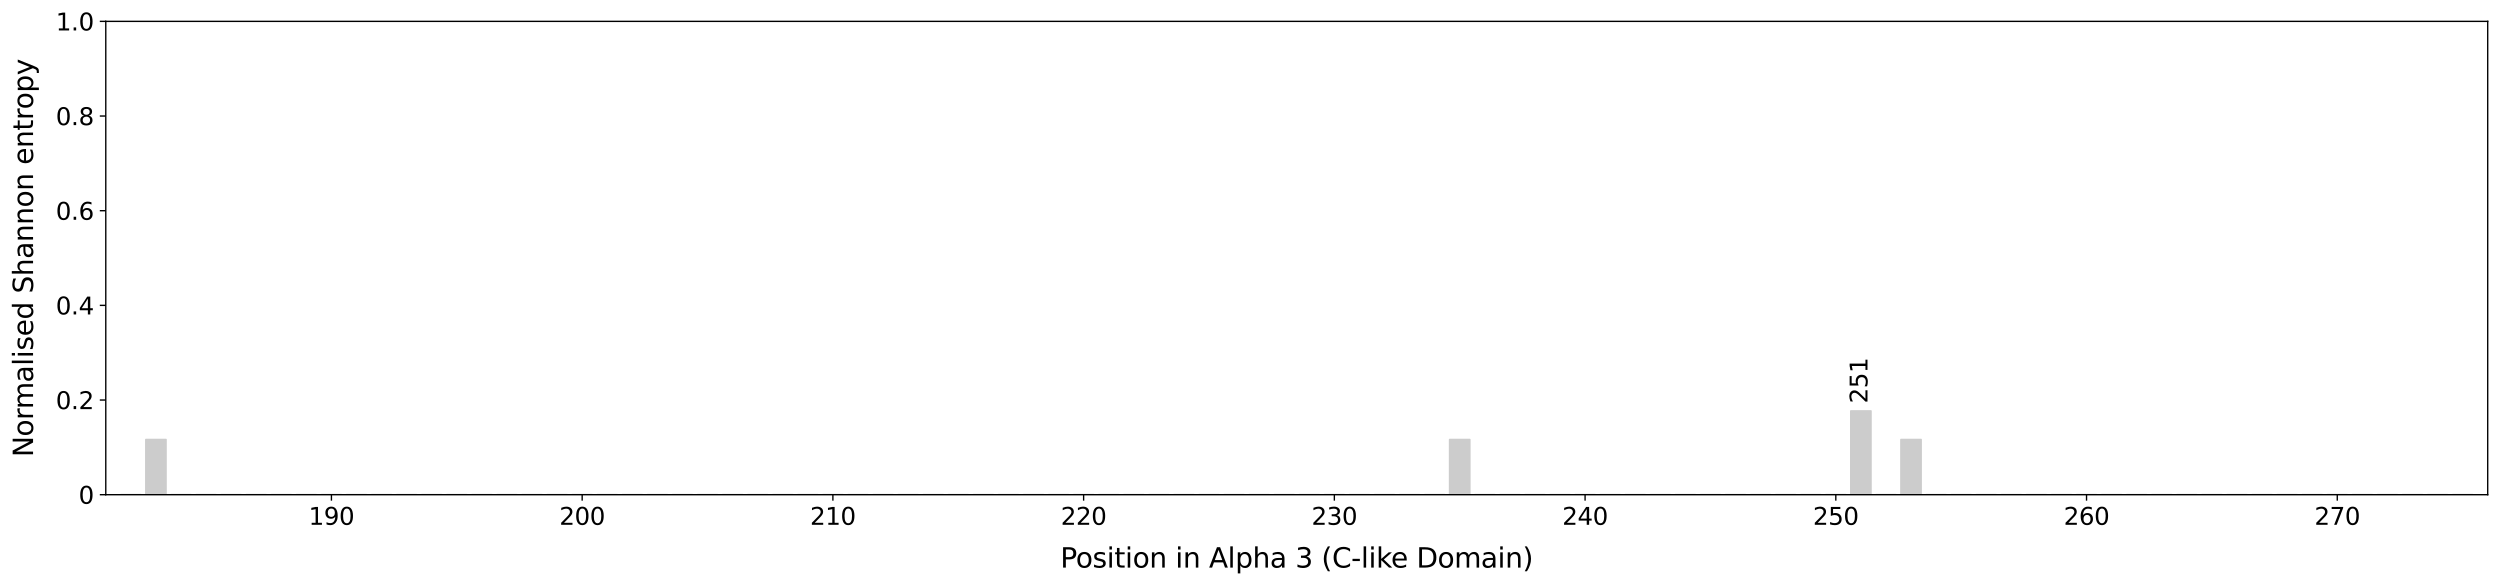 <?xml version="1.0" encoding="utf-8" standalone="no"?>
<!DOCTYPE svg PUBLIC "-//W3C//DTD SVG 1.1//EN"
  "http://www.w3.org/Graphics/SVG/1.1/DTD/svg11.dtd">
<svg xmlns:xlink="http://www.w3.org/1999/xlink" width="1464.149pt" height="342.953pt" viewBox="0 0 1464.149 342.953" xmlns="http://www.w3.org/2000/svg" version="1.1">
 <defs>
  <style type="text/css">*{stroke-linejoin: round; stroke-linecap: butt}</style>
 </defs>
 <g id="figure_1">
  <g id="patch_1">
   <path d="M 0 342.953 
L 1464.149 342.953 
L 1464.149 0 
L 0 0 
z
" style="fill: #ffffff"/>
  </g>
  <g id="axes_1">
   <g id="patch_2">
    <path d="M 61.949 289.719 
L 1456.949 289.719 
L 1456.949 12.519 
L 61.949 12.519 
z
" style="fill: #ffffff"/>
   </g>
   <g id="patch_3">
    <path d="M 70.76 289.719 
L 82.507 289.719 
L 82.507 289.719 
L 70.76 289.719 
z
" clip-path="url(#p092f1078da)" style="fill: #cccccc; stroke: #cccccc; stroke-linejoin: miter"/>
   </g>
   <g id="patch_4">
    <path d="M 85.444 289.719 
L 97.191 289.719 
L 97.191 257.441 
L 85.444 257.441 
z
" clip-path="url(#p092f1078da)" style="fill: #cccccc; stroke: #cccccc; stroke-linejoin: miter"/>
   </g>
   <g id="patch_5">
    <path d="M 100.128 289.719 
L 111.876 289.719 
L 111.876 289.719 
L 100.128 289.719 
z
" clip-path="url(#p092f1078da)" style="fill: #cccccc; stroke: #cccccc; stroke-linejoin: miter"/>
   </g>
   <g id="patch_6">
    <path d="M 114.813 289.719 
L 126.56 289.719 
L 126.56 289.719 
L 114.813 289.719 
z
" clip-path="url(#p092f1078da)" style="fill: #cccccc; stroke: #cccccc; stroke-linejoin: miter"/>
   </g>
   <g id="patch_7">
    <path d="M 129.497 289.719 
L 141.244 289.719 
L 141.244 289.719 
L 129.497 289.719 
z
" clip-path="url(#p092f1078da)" style="fill: #cccccc; stroke: #cccccc; stroke-linejoin: miter"/>
   </g>
   <g id="patch_8">
    <path d="M 144.181 289.719 
L 155.928 289.719 
L 155.928 289.719 
L 144.181 289.719 
z
" clip-path="url(#p092f1078da)" style="fill: #cccccc; stroke: #cccccc; stroke-linejoin: miter"/>
   </g>
   <g id="patch_9">
    <path d="M 158.865 289.719 
L 170.613 289.719 
L 170.613 289.719 
L 158.865 289.719 
z
" clip-path="url(#p092f1078da)" style="fill: #cccccc; stroke: #cccccc; stroke-linejoin: miter"/>
   </g>
   <g id="patch_10">
    <path d="M 173.549 289.719 
L 185.297 289.719 
L 185.297 289.719 
L 173.549 289.719 
z
" clip-path="url(#p092f1078da)" style="fill: #cccccc; stroke: #cccccc; stroke-linejoin: miter"/>
   </g>
   <g id="patch_11">
    <path d="M 188.234 289.719 
L 199.981 289.719 
L 199.981 289.719 
L 188.234 289.719 
z
" clip-path="url(#p092f1078da)" style="fill: #cccccc; stroke: #cccccc; stroke-linejoin: miter"/>
   </g>
   <g id="patch_12">
    <path d="M 202.918 289.719 
L 214.665 289.719 
L 214.665 289.719 
L 202.918 289.719 
z
" clip-path="url(#p092f1078da)" style="fill: #cccccc; stroke: #cccccc; stroke-linejoin: miter"/>
   </g>
   <g id="patch_13">
    <path d="M 217.602 289.719 
L 229.349 289.719 
L 229.349 289.719 
L 217.602 289.719 
z
" clip-path="url(#p092f1078da)" style="fill: #cccccc; stroke: #cccccc; stroke-linejoin: miter"/>
   </g>
   <g id="patch_14">
    <path d="M 232.286 289.719 
L 244.034 289.719 
L 244.034 289.719 
L 232.286 289.719 
z
" clip-path="url(#p092f1078da)" style="fill: #cccccc; stroke: #cccccc; stroke-linejoin: miter"/>
   </g>
   <g id="patch_15">
    <path d="M 246.97 289.719 
L 258.718 289.719 
L 258.718 289.719 
L 246.97 289.719 
z
" clip-path="url(#p092f1078da)" style="fill: #cccccc; stroke: #cccccc; stroke-linejoin: miter"/>
   </g>
   <g id="patch_16">
    <path d="M 261.655 289.719 
L 273.402 289.719 
L 273.402 289.719 
L 261.655 289.719 
z
" clip-path="url(#p092f1078da)" style="fill: #cccccc; stroke: #cccccc; stroke-linejoin: miter"/>
   </g>
   <g id="patch_17">
    <path d="M 276.339 289.719 
L 288.086 289.719 
L 288.086 289.719 
L 276.339 289.719 
z
" clip-path="url(#p092f1078da)" style="fill: #cccccc; stroke: #cccccc; stroke-linejoin: miter"/>
   </g>
   <g id="patch_18">
    <path d="M 291.023 289.719 
L 302.77 289.719 
L 302.77 289.719 
L 291.023 289.719 
z
" clip-path="url(#p092f1078da)" style="fill: #cccccc; stroke: #cccccc; stroke-linejoin: miter"/>
   </g>
   <g id="patch_19">
    <path d="M 305.707 289.719 
L 317.455 289.719 
L 317.455 289.719 
L 305.707 289.719 
z
" clip-path="url(#p092f1078da)" style="fill: #cccccc; stroke: #cccccc; stroke-linejoin: miter"/>
   </g>
   <g id="patch_20">
    <path d="M 320.391 289.719 
L 332.139 289.719 
L 332.139 289.719 
L 320.391 289.719 
z
" clip-path="url(#p092f1078da)" style="fill: #cccccc; stroke: #cccccc; stroke-linejoin: miter"/>
   </g>
   <g id="patch_21">
    <path d="M 335.076 289.719 
L 346.823 289.719 
L 346.823 289.719 
L 335.076 289.719 
z
" clip-path="url(#p092f1078da)" style="fill: #cccccc; stroke: #cccccc; stroke-linejoin: miter"/>
   </g>
   <g id="patch_22">
    <path d="M 349.76 289.719 
L 361.507 289.719 
L 361.507 289.719 
L 349.76 289.719 
z
" clip-path="url(#p092f1078da)" style="fill: #cccccc; stroke: #cccccc; stroke-linejoin: miter"/>
   </g>
   <g id="patch_23">
    <path d="M 364.444 289.719 
L 376.191 289.719 
L 376.191 289.719 
L 364.444 289.719 
z
" clip-path="url(#p092f1078da)" style="fill: #cccccc; stroke: #cccccc; stroke-linejoin: miter"/>
   </g>
   <g id="patch_24">
    <path d="M 379.128 289.719 
L 390.876 289.719 
L 390.876 289.719 
L 379.128 289.719 
z
" clip-path="url(#p092f1078da)" style="fill: #cccccc; stroke: #cccccc; stroke-linejoin: miter"/>
   </g>
   <g id="patch_25">
    <path d="M 393.813 289.719 
L 405.56 289.719 
L 405.56 289.719 
L 393.813 289.719 
z
" clip-path="url(#p092f1078da)" style="fill: #cccccc; stroke: #cccccc; stroke-linejoin: miter"/>
   </g>
   <g id="patch_26">
    <path d="M 408.497 289.719 
L 420.244 289.719 
L 420.244 289.719 
L 408.497 289.719 
z
" clip-path="url(#p092f1078da)" style="fill: #cccccc; stroke: #cccccc; stroke-linejoin: miter"/>
   </g>
   <g id="patch_27">
    <path d="M 423.181 289.719 
L 434.928 289.719 
L 434.928 289.719 
L 423.181 289.719 
z
" clip-path="url(#p092f1078da)" style="fill: #cccccc; stroke: #cccccc; stroke-linejoin: miter"/>
   </g>
   <g id="patch_28">
    <path d="M 437.865 289.719 
L 449.613 289.719 
L 449.613 289.719 
L 437.865 289.719 
z
" clip-path="url(#p092f1078da)" style="fill: #cccccc; stroke: #cccccc; stroke-linejoin: miter"/>
   </g>
   <g id="patch_29">
    <path d="M 452.549 289.719 
L 464.297 289.719 
L 464.297 289.719 
L 452.549 289.719 
z
" clip-path="url(#p092f1078da)" style="fill: #cccccc; stroke: #cccccc; stroke-linejoin: miter"/>
   </g>
   <g id="patch_30">
    <path d="M 467.234 289.719 
L 478.981 289.719 
L 478.981 289.719 
L 467.234 289.719 
z
" clip-path="url(#p092f1078da)" style="fill: #cccccc; stroke: #cccccc; stroke-linejoin: miter"/>
   </g>
   <g id="patch_31">
    <path d="M 481.918 289.719 
L 493.665 289.719 
L 493.665 289.719 
L 481.918 289.719 
z
" clip-path="url(#p092f1078da)" style="fill: #cccccc; stroke: #cccccc; stroke-linejoin: miter"/>
   </g>
   <g id="patch_32">
    <path d="M 496.602 289.719 
L 508.349 289.719 
L 508.349 289.719 
L 496.602 289.719 
z
" clip-path="url(#p092f1078da)" style="fill: #cccccc; stroke: #cccccc; stroke-linejoin: miter"/>
   </g>
   <g id="patch_33">
    <path d="M 511.286 289.719 
L 523.034 289.719 
L 523.034 289.719 
L 511.286 289.719 
z
" clip-path="url(#p092f1078da)" style="fill: #cccccc; stroke: #cccccc; stroke-linejoin: miter"/>
   </g>
   <g id="patch_34">
    <path d="M 525.97 289.719 
L 537.718 289.719 
L 537.718 289.719 
L 525.97 289.719 
z
" clip-path="url(#p092f1078da)" style="fill: #cccccc; stroke: #cccccc; stroke-linejoin: miter"/>
   </g>
   <g id="patch_35">
    <path d="M 540.655 289.719 
L 552.402 289.719 
L 552.402 289.719 
L 540.655 289.719 
z
" clip-path="url(#p092f1078da)" style="fill: #cccccc; stroke: #cccccc; stroke-linejoin: miter"/>
   </g>
   <g id="patch_36">
    <path d="M 555.339 289.719 
L 567.086 289.719 
L 567.086 289.719 
L 555.339 289.719 
z
" clip-path="url(#p092f1078da)" style="fill: #cccccc; stroke: #cccccc; stroke-linejoin: miter"/>
   </g>
   <g id="patch_37">
    <path d="M 570.023 289.719 
L 581.77 289.719 
L 581.77 289.719 
L 570.023 289.719 
z
" clip-path="url(#p092f1078da)" style="fill: #cccccc; stroke: #cccccc; stroke-linejoin: miter"/>
   </g>
   <g id="patch_38">
    <path d="M 584.707 289.719 
L 596.455 289.719 
L 596.455 289.719 
L 584.707 289.719 
z
" clip-path="url(#p092f1078da)" style="fill: #cccccc; stroke: #cccccc; stroke-linejoin: miter"/>
   </g>
   <g id="patch_39">
    <path d="M 599.391 289.719 
L 611.139 289.719 
L 611.139 289.719 
L 599.391 289.719 
z
" clip-path="url(#p092f1078da)" style="fill: #cccccc; stroke: #cccccc; stroke-linejoin: miter"/>
   </g>
   <g id="patch_40">
    <path d="M 614.076 289.719 
L 625.823 289.719 
L 625.823 289.719 
L 614.076 289.719 
z
" clip-path="url(#p092f1078da)" style="fill: #cccccc; stroke: #cccccc; stroke-linejoin: miter"/>
   </g>
   <g id="patch_41">
    <path d="M 628.76 289.719 
L 640.507 289.719 
L 640.507 289.719 
L 628.76 289.719 
z
" clip-path="url(#p092f1078da)" style="fill: #cccccc; stroke: #cccccc; stroke-linejoin: miter"/>
   </g>
   <g id="patch_42">
    <path d="M 643.444 289.719 
L 655.191 289.719 
L 655.191 289.719 
L 643.444 289.719 
z
" clip-path="url(#p092f1078da)" style="fill: #cccccc; stroke: #cccccc; stroke-linejoin: miter"/>
   </g>
   <g id="patch_43">
    <path d="M 658.128 289.719 
L 669.876 289.719 
L 669.876 289.719 
L 658.128 289.719 
z
" clip-path="url(#p092f1078da)" style="fill: #cccccc; stroke: #cccccc; stroke-linejoin: miter"/>
   </g>
   <g id="patch_44">
    <path d="M 672.813 289.719 
L 684.56 289.719 
L 684.56 289.719 
L 672.813 289.719 
z
" clip-path="url(#p092f1078da)" style="fill: #cccccc; stroke: #cccccc; stroke-linejoin: miter"/>
   </g>
   <g id="patch_45">
    <path d="M 687.497 289.719 
L 699.244 289.719 
L 699.244 289.719 
L 687.497 289.719 
z
" clip-path="url(#p092f1078da)" style="fill: #cccccc; stroke: #cccccc; stroke-linejoin: miter"/>
   </g>
   <g id="patch_46">
    <path d="M 702.181 289.719 
L 713.928 289.719 
L 713.928 289.719 
L 702.181 289.719 
z
" clip-path="url(#p092f1078da)" style="fill: #cccccc; stroke: #cccccc; stroke-linejoin: miter"/>
   </g>
   <g id="patch_47">
    <path d="M 716.865 289.719 
L 728.613 289.719 
L 728.613 289.719 
L 716.865 289.719 
z
" clip-path="url(#p092f1078da)" style="fill: #cccccc; stroke: #cccccc; stroke-linejoin: miter"/>
   </g>
   <g id="patch_48">
    <path d="M 731.549 289.719 
L 743.297 289.719 
L 743.297 289.719 
L 731.549 289.719 
z
" clip-path="url(#p092f1078da)" style="fill: #cccccc; stroke: #cccccc; stroke-linejoin: miter"/>
   </g>
   <g id="patch_49">
    <path d="M 746.234 289.719 
L 757.981 289.719 
L 757.981 289.719 
L 746.234 289.719 
z
" clip-path="url(#p092f1078da)" style="fill: #cccccc; stroke: #cccccc; stroke-linejoin: miter"/>
   </g>
   <g id="patch_50">
    <path d="M 760.918 289.719 
L 772.665 289.719 
L 772.665 289.719 
L 760.918 289.719 
z
" clip-path="url(#p092f1078da)" style="fill: #cccccc; stroke: #cccccc; stroke-linejoin: miter"/>
   </g>
   <g id="patch_51">
    <path d="M 775.602 289.719 
L 787.349 289.719 
L 787.349 289.719 
L 775.602 289.719 
z
" clip-path="url(#p092f1078da)" style="fill: #cccccc; stroke: #cccccc; stroke-linejoin: miter"/>
   </g>
   <g id="patch_52">
    <path d="M 790.286 289.719 
L 802.034 289.719 
L 802.034 289.719 
L 790.286 289.719 
z
" clip-path="url(#p092f1078da)" style="fill: #cccccc; stroke: #cccccc; stroke-linejoin: miter"/>
   </g>
   <g id="patch_53">
    <path d="M 804.97 289.719 
L 816.718 289.719 
L 816.718 289.719 
L 804.97 289.719 
z
" clip-path="url(#p092f1078da)" style="fill: #cccccc; stroke: #cccccc; stroke-linejoin: miter"/>
   </g>
   <g id="patch_54">
    <path d="M 819.655 289.719 
L 831.402 289.719 
L 831.402 289.719 
L 819.655 289.719 
z
" clip-path="url(#p092f1078da)" style="fill: #cccccc; stroke: #cccccc; stroke-linejoin: miter"/>
   </g>
   <g id="patch_55">
    <path d="M 834.339 289.719 
L 846.086 289.719 
L 846.086 289.719 
L 834.339 289.719 
z
" clip-path="url(#p092f1078da)" style="fill: #cccccc; stroke: #cccccc; stroke-linejoin: miter"/>
   </g>
   <g id="patch_56">
    <path d="M 849.023 289.719 
L 860.77 289.719 
L 860.77 257.441 
L 849.023 257.441 
z
" clip-path="url(#p092f1078da)" style="fill: #cccccc; stroke: #cccccc; stroke-linejoin: miter"/>
   </g>
   <g id="patch_57">
    <path d="M 863.707 289.719 
L 875.455 289.719 
L 875.455 289.719 
L 863.707 289.719 
z
" clip-path="url(#p092f1078da)" style="fill: #cccccc; stroke: #cccccc; stroke-linejoin: miter"/>
   </g>
   <g id="patch_58">
    <path d="M 878.391 289.719 
L 890.139 289.719 
L 890.139 289.719 
L 878.391 289.719 
z
" clip-path="url(#p092f1078da)" style="fill: #cccccc; stroke: #cccccc; stroke-linejoin: miter"/>
   </g>
   <g id="patch_59">
    <path d="M 893.076 289.719 
L 904.823 289.719 
L 904.823 289.719 
L 893.076 289.719 
z
" clip-path="url(#p092f1078da)" style="fill: #cccccc; stroke: #cccccc; stroke-linejoin: miter"/>
   </g>
   <g id="patch_60">
    <path d="M 907.76 289.719 
L 919.507 289.719 
L 919.507 289.719 
L 907.76 289.719 
z
" clip-path="url(#p092f1078da)" style="fill: #cccccc; stroke: #cccccc; stroke-linejoin: miter"/>
   </g>
   <g id="patch_61">
    <path d="M 922.444 289.719 
L 934.191 289.719 
L 934.191 289.719 
L 922.444 289.719 
z
" clip-path="url(#p092f1078da)" style="fill: #cccccc; stroke: #cccccc; stroke-linejoin: miter"/>
   </g>
   <g id="patch_62">
    <path d="M 937.128 289.719 
L 948.876 289.719 
L 948.876 289.719 
L 937.128 289.719 
z
" clip-path="url(#p092f1078da)" style="fill: #cccccc; stroke: #cccccc; stroke-linejoin: miter"/>
   </g>
   <g id="patch_63">
    <path d="M 951.813 289.719 
L 963.56 289.719 
L 963.56 289.719 
L 951.813 289.719 
z
" clip-path="url(#p092f1078da)" style="fill: #cccccc; stroke: #cccccc; stroke-linejoin: miter"/>
   </g>
   <g id="patch_64">
    <path d="M 966.497 289.719 
L 978.244 289.719 
L 978.244 289.719 
L 966.497 289.719 
z
" clip-path="url(#p092f1078da)" style="fill: #cccccc; stroke: #cccccc; stroke-linejoin: miter"/>
   </g>
   <g id="patch_65">
    <path d="M 981.181 289.719 
L 992.928 289.719 
L 992.928 289.719 
L 981.181 289.719 
z
" clip-path="url(#p092f1078da)" style="fill: #cccccc; stroke: #cccccc; stroke-linejoin: miter"/>
   </g>
   <g id="patch_66">
    <path d="M 995.865 289.719 
L 1007.613 289.719 
L 1007.613 289.719 
L 995.865 289.719 
z
" clip-path="url(#p092f1078da)" style="fill: #cccccc; stroke: #cccccc; stroke-linejoin: miter"/>
   </g>
   <g id="patch_67">
    <path d="M 1010.549 289.719 
L 1022.297 289.719 
L 1022.297 289.719 
L 1010.549 289.719 
z
" clip-path="url(#p092f1078da)" style="fill: #cccccc; stroke: #cccccc; stroke-linejoin: miter"/>
   </g>
   <g id="patch_68">
    <path d="M 1025.234 289.719 
L 1036.981 289.719 
L 1036.981 289.719 
L 1025.234 289.719 
z
" clip-path="url(#p092f1078da)" style="fill: #cccccc; stroke: #cccccc; stroke-linejoin: miter"/>
   </g>
   <g id="patch_69">
    <path d="M 1039.918 289.719 
L 1051.665 289.719 
L 1051.665 289.719 
L 1039.918 289.719 
z
" clip-path="url(#p092f1078da)" style="fill: #cccccc; stroke: #cccccc; stroke-linejoin: miter"/>
   </g>
   <g id="patch_70">
    <path d="M 1054.602 289.719 
L 1066.349 289.719 
L 1066.349 289.719 
L 1054.602 289.719 
z
" clip-path="url(#p092f1078da)" style="fill: #cccccc; stroke: #cccccc; stroke-linejoin: miter"/>
   </g>
   <g id="patch_71">
    <path d="M 1069.286 289.719 
L 1081.034 289.719 
L 1081.034 289.719 
L 1069.286 289.719 
z
" clip-path="url(#p092f1078da)" style="fill: #cccccc; stroke: #cccccc; stroke-linejoin: miter"/>
   </g>
   <g id="patch_72">
    <path d="M 1083.97 289.719 
L 1095.718 289.719 
L 1095.718 240.704 
L 1083.97 240.704 
z
" clip-path="url(#p092f1078da)" style="fill: #cccccc; stroke: #cccccc; stroke-linejoin: miter"/>
   </g>
   <g id="patch_73">
    <path d="M 1098.655 289.719 
L 1110.402 289.719 
L 1110.402 289.719 
L 1098.655 289.719 
z
" clip-path="url(#p092f1078da)" style="fill: #cccccc; stroke: #cccccc; stroke-linejoin: miter"/>
   </g>
   <g id="patch_74">
    <path d="M 1113.339 289.719 
L 1125.086 289.719 
L 1125.086 257.441 
L 1113.339 257.441 
z
" clip-path="url(#p092f1078da)" style="fill: #cccccc; stroke: #cccccc; stroke-linejoin: miter"/>
   </g>
   <g id="patch_75">
    <path d="M 1128.023 289.719 
L 1139.77 289.719 
L 1139.77 289.719 
L 1128.023 289.719 
z
" clip-path="url(#p092f1078da)" style="fill: #cccccc; stroke: #cccccc; stroke-linejoin: miter"/>
   </g>
   <g id="patch_76">
    <path d="M 1142.707 289.719 
L 1154.455 289.719 
L 1154.455 289.719 
L 1142.707 289.719 
z
" clip-path="url(#p092f1078da)" style="fill: #cccccc; stroke: #cccccc; stroke-linejoin: miter"/>
   </g>
   <g id="patch_77">
    <path d="M 1157.391 289.719 
L 1169.139 289.719 
L 1169.139 289.719 
L 1157.391 289.719 
z
" clip-path="url(#p092f1078da)" style="fill: #cccccc; stroke: #cccccc; stroke-linejoin: miter"/>
   </g>
   <g id="patch_78">
    <path d="M 1172.076 289.719 
L 1183.823 289.719 
L 1183.823 289.719 
L 1172.076 289.719 
z
" clip-path="url(#p092f1078da)" style="fill: #cccccc; stroke: #cccccc; stroke-linejoin: miter"/>
   </g>
   <g id="patch_79">
    <path d="M 1186.76 289.719 
L 1198.507 289.719 
L 1198.507 289.719 
L 1186.76 289.719 
z
" clip-path="url(#p092f1078da)" style="fill: #cccccc; stroke: #cccccc; stroke-linejoin: miter"/>
   </g>
   <g id="patch_80">
    <path d="M 1201.444 289.719 
L 1213.191 289.719 
L 1213.191 289.719 
L 1201.444 289.719 
z
" clip-path="url(#p092f1078da)" style="fill: #cccccc; stroke: #cccccc; stroke-linejoin: miter"/>
   </g>
   <g id="patch_81">
    <path d="M 1216.128 289.719 
L 1227.876 289.719 
L 1227.876 289.719 
L 1216.128 289.719 
z
" clip-path="url(#p092f1078da)" style="fill: #cccccc; stroke: #cccccc; stroke-linejoin: miter"/>
   </g>
   <g id="patch_82">
    <path d="M 1230.813 289.719 
L 1242.56 289.719 
L 1242.56 289.719 
L 1230.813 289.719 
z
" clip-path="url(#p092f1078da)" style="fill: #cccccc; stroke: #cccccc; stroke-linejoin: miter"/>
   </g>
   <g id="patch_83">
    <path d="M 1245.497 289.719 
L 1257.244 289.719 
L 1257.244 289.719 
L 1245.497 289.719 
z
" clip-path="url(#p092f1078da)" style="fill: #cccccc; stroke: #cccccc; stroke-linejoin: miter"/>
   </g>
   <g id="patch_84">
    <path d="M 1260.181 289.719 
L 1271.928 289.719 
L 1271.928 289.719 
L 1260.181 289.719 
z
" clip-path="url(#p092f1078da)" style="fill: #cccccc; stroke: #cccccc; stroke-linejoin: miter"/>
   </g>
   <g id="patch_85">
    <path d="M 1274.865 289.719 
L 1286.613 289.719 
L 1286.613 289.719 
L 1274.865 289.719 
z
" clip-path="url(#p092f1078da)" style="fill: #cccccc; stroke: #cccccc; stroke-linejoin: miter"/>
   </g>
   <g id="patch_86">
    <path d="M 1289.549 289.719 
L 1301.297 289.719 
L 1301.297 289.719 
L 1289.549 289.719 
z
" clip-path="url(#p092f1078da)" style="fill: #cccccc; stroke: #cccccc; stroke-linejoin: miter"/>
   </g>
   <g id="patch_87">
    <path d="M 1304.234 289.719 
L 1315.981 289.719 
L 1315.981 289.719 
L 1304.234 289.719 
z
" clip-path="url(#p092f1078da)" style="fill: #cccccc; stroke: #cccccc; stroke-linejoin: miter"/>
   </g>
   <g id="patch_88">
    <path d="M 1318.918 289.719 
L 1330.665 289.719 
L 1330.665 289.719 
L 1318.918 289.719 
z
" clip-path="url(#p092f1078da)" style="fill: #cccccc; stroke: #cccccc; stroke-linejoin: miter"/>
   </g>
   <g id="patch_89">
    <path d="M 1333.602 289.719 
L 1345.349 289.719 
L 1345.349 289.719 
L 1333.602 289.719 
z
" clip-path="url(#p092f1078da)" style="fill: #cccccc; stroke: #cccccc; stroke-linejoin: miter"/>
   </g>
   <g id="patch_90">
    <path d="M 1348.286 289.719 
L 1360.034 289.719 
L 1360.034 289.719 
L 1348.286 289.719 
z
" clip-path="url(#p092f1078da)" style="fill: #cccccc; stroke: #cccccc; stroke-linejoin: miter"/>
   </g>
   <g id="patch_91">
    <path d="M 1362.97 289.719 
L 1374.718 289.719 
L 1374.718 289.719 
L 1362.97 289.719 
z
" clip-path="url(#p092f1078da)" style="fill: #cccccc; stroke: #cccccc; stroke-linejoin: miter"/>
   </g>
   <g id="patch_92">
    <path d="M 1377.655 289.719 
L 1389.402 289.719 
L 1389.402 289.719 
L 1377.655 289.719 
z
" clip-path="url(#p092f1078da)" style="fill: #cccccc; stroke: #cccccc; stroke-linejoin: miter"/>
   </g>
   <g id="patch_93">
    <path d="M 1392.339 289.719 
L 1404.086 289.719 
L 1404.086 289.719 
L 1392.339 289.719 
z
" clip-path="url(#p092f1078da)" style="fill: #cccccc; stroke: #cccccc; stroke-linejoin: miter"/>
   </g>
   <g id="patch_94">
    <path d="M 1407.023 289.719 
L 1418.77 289.719 
L 1418.77 289.719 
L 1407.023 289.719 
z
" clip-path="url(#p092f1078da)" style="fill: #cccccc; stroke: #cccccc; stroke-linejoin: miter"/>
   </g>
   <g id="patch_95">
    <path d="M 1421.707 289.719 
L 1433.455 289.719 
L 1433.455 289.719 
L 1421.707 289.719 
z
" clip-path="url(#p092f1078da)" style="fill: #cccccc; stroke: #cccccc; stroke-linejoin: miter"/>
   </g>
   <g id="patch_96">
    <path d="M 1436.391 289.719 
L 1448.139 289.719 
L 1448.139 289.719 
L 1436.391 289.719 
z
" clip-path="url(#p092f1078da)" style="fill: #cccccc; stroke: #cccccc; stroke-linejoin: miter"/>
   </g>
   <g id="matplotlib.axis_1">
    <g id="xtick_1">
     <g id="line2d_1">
      <defs>
       <path id="md1847298ac" d="M 0 0 
L 0 3.5 
" style="stroke: #000000; stroke-width: 0.8"/>
      </defs>
      <g>
       <use xlink:href="#md1847298ac" x="194.107" y="289.719" style="stroke: #000000; stroke-width: 0.8"/>
      </g>
     </g>
     <g id="text_1">
      <!-- 190 -->
      <g transform="translate(180.746 307.357) scale(0.14 -0.14)">
       <defs>
        <path id="DejaVuSans-31" d="M 794 531 
L 1825 531 
L 1825 4091 
L 703 3866 
L 703 4441 
L 1819 4666 
L 2450 4666 
L 2450 531 
L 3481 531 
L 3481 0 
L 794 0 
L 794 531 
z
" transform="scale(0.016)"/>
        <path id="DejaVuSans-39" d="M 703 97 
L 703 672 
Q 941 559 1184 500 
Q 1428 441 1663 441 
Q 2288 441 2617 861 
Q 2947 1281 2994 2138 
Q 2813 1869 2534 1725 
Q 2256 1581 1919 1581 
Q 1219 1581 811 2004 
Q 403 2428 403 3163 
Q 403 3881 828 4315 
Q 1253 4750 1959 4750 
Q 2769 4750 3195 4129 
Q 3622 3509 3622 2328 
Q 3622 1225 3098 567 
Q 2575 -91 1691 -91 
Q 1453 -91 1209 -44 
Q 966 3 703 97 
z
M 1959 2075 
Q 2384 2075 2632 2365 
Q 2881 2656 2881 3163 
Q 2881 3666 2632 3958 
Q 2384 4250 1959 4250 
Q 1534 4250 1286 3958 
Q 1038 3666 1038 3163 
Q 1038 2656 1286 2365 
Q 1534 2075 1959 2075 
z
" transform="scale(0.016)"/>
        <path id="DejaVuSans-30" d="M 2034 4250 
Q 1547 4250 1301 3770 
Q 1056 3291 1056 2328 
Q 1056 1369 1301 889 
Q 1547 409 2034 409 
Q 2525 409 2770 889 
Q 3016 1369 3016 2328 
Q 3016 3291 2770 3770 
Q 2525 4250 2034 4250 
z
M 2034 4750 
Q 2819 4750 3233 4129 
Q 3647 3509 3647 2328 
Q 3647 1150 3233 529 
Q 2819 -91 2034 -91 
Q 1250 -91 836 529 
Q 422 1150 422 2328 
Q 422 3509 836 4129 
Q 1250 4750 2034 4750 
z
" transform="scale(0.016)"/>
       </defs>
       <use xlink:href="#DejaVuSans-31"/>
       <use xlink:href="#DejaVuSans-39" x="63.623"/>
       <use xlink:href="#DejaVuSans-30" x="127.246"/>
      </g>
     </g>
    </g>
    <g id="xtick_2">
     <g id="line2d_2">
      <g>
       <use xlink:href="#md1847298ac" x="340.949" y="289.719" style="stroke: #000000; stroke-width: 0.8"/>
      </g>
     </g>
     <g id="text_2">
      <!-- 200 -->
      <g transform="translate(327.588 307.357) scale(0.14 -0.14)">
       <defs>
        <path id="DejaVuSans-32" d="M 1228 531 
L 3431 531 
L 3431 0 
L 469 0 
L 469 531 
Q 828 903 1448 1529 
Q 2069 2156 2228 2338 
Q 2531 2678 2651 2914 
Q 2772 3150 2772 3378 
Q 2772 3750 2511 3984 
Q 2250 4219 1831 4219 
Q 1534 4219 1204 4116 
Q 875 4013 500 3803 
L 500 4441 
Q 881 4594 1212 4672 
Q 1544 4750 1819 4750 
Q 2544 4750 2975 4387 
Q 3406 4025 3406 3419 
Q 3406 3131 3298 2873 
Q 3191 2616 2906 2266 
Q 2828 2175 2409 1742 
Q 1991 1309 1228 531 
z
" transform="scale(0.016)"/>
       </defs>
       <use xlink:href="#DejaVuSans-32"/>
       <use xlink:href="#DejaVuSans-30" x="63.623"/>
       <use xlink:href="#DejaVuSans-30" x="127.246"/>
      </g>
     </g>
    </g>
    <g id="xtick_3">
     <g id="line2d_3">
      <g>
       <use xlink:href="#md1847298ac" x="487.791" y="289.719" style="stroke: #000000; stroke-width: 0.8"/>
      </g>
     </g>
     <g id="text_3">
      <!-- 210 -->
      <g transform="translate(474.43 307.357) scale(0.14 -0.14)">
       <use xlink:href="#DejaVuSans-32"/>
       <use xlink:href="#DejaVuSans-31" x="63.623"/>
       <use xlink:href="#DejaVuSans-30" x="127.246"/>
      </g>
     </g>
    </g>
    <g id="xtick_4">
     <g id="line2d_4">
      <g>
       <use xlink:href="#md1847298ac" x="634.634" y="289.719" style="stroke: #000000; stroke-width: 0.8"/>
      </g>
     </g>
     <g id="text_4">
      <!-- 220 -->
      <g transform="translate(621.272 307.357) scale(0.14 -0.14)">
       <use xlink:href="#DejaVuSans-32"/>
       <use xlink:href="#DejaVuSans-32" x="63.623"/>
       <use xlink:href="#DejaVuSans-30" x="127.246"/>
      </g>
     </g>
    </g>
    <g id="xtick_5">
     <g id="line2d_5">
      <g>
       <use xlink:href="#md1847298ac" x="781.476" y="289.719" style="stroke: #000000; stroke-width: 0.8"/>
      </g>
     </g>
     <g id="text_5">
      <!-- 230 -->
      <g transform="translate(768.114 307.357) scale(0.14 -0.14)">
       <defs>
        <path id="DejaVuSans-33" d="M 2597 2516 
Q 3050 2419 3304 2112 
Q 3559 1806 3559 1356 
Q 3559 666 3084 287 
Q 2609 -91 1734 -91 
Q 1441 -91 1130 -33 
Q 819 25 488 141 
L 488 750 
Q 750 597 1062 519 
Q 1375 441 1716 441 
Q 2309 441 2620 675 
Q 2931 909 2931 1356 
Q 2931 1769 2642 2001 
Q 2353 2234 1838 2234 
L 1294 2234 
L 1294 2753 
L 1863 2753 
Q 2328 2753 2575 2939 
Q 2822 3125 2822 3475 
Q 2822 3834 2567 4026 
Q 2313 4219 1838 4219 
Q 1578 4219 1281 4162 
Q 984 4106 628 3988 
L 628 4550 
Q 988 4650 1302 4700 
Q 1616 4750 1894 4750 
Q 2613 4750 3031 4423 
Q 3450 4097 3450 3541 
Q 3450 3153 3228 2886 
Q 3006 2619 2597 2516 
z
" transform="scale(0.016)"/>
       </defs>
       <use xlink:href="#DejaVuSans-32"/>
       <use xlink:href="#DejaVuSans-33" x="63.623"/>
       <use xlink:href="#DejaVuSans-30" x="127.246"/>
      </g>
     </g>
    </g>
    <g id="xtick_6">
     <g id="line2d_6">
      <g>
       <use xlink:href="#md1847298ac" x="928.318" y="289.719" style="stroke: #000000; stroke-width: 0.8"/>
      </g>
     </g>
     <g id="text_6">
      <!-- 240 -->
      <g transform="translate(914.957 307.357) scale(0.14 -0.14)">
       <defs>
        <path id="DejaVuSans-34" d="M 2419 4116 
L 825 1625 
L 2419 1625 
L 2419 4116 
z
M 2253 4666 
L 3047 4666 
L 3047 1625 
L 3713 1625 
L 3713 1100 
L 3047 1100 
L 3047 0 
L 2419 0 
L 2419 1100 
L 313 1100 
L 313 1709 
L 2253 4666 
z
" transform="scale(0.016)"/>
       </defs>
       <use xlink:href="#DejaVuSans-32"/>
       <use xlink:href="#DejaVuSans-34" x="63.623"/>
       <use xlink:href="#DejaVuSans-30" x="127.246"/>
      </g>
     </g>
    </g>
    <g id="xtick_7">
     <g id="line2d_7">
      <g>
       <use xlink:href="#md1847298ac" x="1075.16" y="289.719" style="stroke: #000000; stroke-width: 0.8"/>
      </g>
     </g>
     <g id="text_7">
      <!-- 250 -->
      <g transform="translate(1061.799 307.357) scale(0.14 -0.14)">
       <defs>
        <path id="DejaVuSans-35" d="M 691 4666 
L 3169 4666 
L 3169 4134 
L 1269 4134 
L 1269 2991 
Q 1406 3038 1543 3061 
Q 1681 3084 1819 3084 
Q 2600 3084 3056 2656 
Q 3513 2228 3513 1497 
Q 3513 744 3044 326 
Q 2575 -91 1722 -91 
Q 1428 -91 1123 -41 
Q 819 9 494 109 
L 494 744 
Q 775 591 1075 516 
Q 1375 441 1709 441 
Q 2250 441 2565 725 
Q 2881 1009 2881 1497 
Q 2881 1984 2565 2268 
Q 2250 2553 1709 2553 
Q 1456 2553 1204 2497 
Q 953 2441 691 2322 
L 691 4666 
z
" transform="scale(0.016)"/>
       </defs>
       <use xlink:href="#DejaVuSans-32"/>
       <use xlink:href="#DejaVuSans-35" x="63.623"/>
       <use xlink:href="#DejaVuSans-30" x="127.246"/>
      </g>
     </g>
    </g>
    <g id="xtick_8">
     <g id="line2d_8">
      <g>
       <use xlink:href="#md1847298ac" x="1222.002" y="289.719" style="stroke: #000000; stroke-width: 0.8"/>
      </g>
     </g>
     <g id="text_8">
      <!-- 260 -->
      <g transform="translate(1208.641 307.357) scale(0.14 -0.14)">
       <defs>
        <path id="DejaVuSans-36" d="M 2113 2584 
Q 1688 2584 1439 2293 
Q 1191 2003 1191 1497 
Q 1191 994 1439 701 
Q 1688 409 2113 409 
Q 2538 409 2786 701 
Q 3034 994 3034 1497 
Q 3034 2003 2786 2293 
Q 2538 2584 2113 2584 
z
M 3366 4563 
L 3366 3988 
Q 3128 4100 2886 4159 
Q 2644 4219 2406 4219 
Q 1781 4219 1451 3797 
Q 1122 3375 1075 2522 
Q 1259 2794 1537 2939 
Q 1816 3084 2150 3084 
Q 2853 3084 3261 2657 
Q 3669 2231 3669 1497 
Q 3669 778 3244 343 
Q 2819 -91 2113 -91 
Q 1303 -91 875 529 
Q 447 1150 447 2328 
Q 447 3434 972 4092 
Q 1497 4750 2381 4750 
Q 2619 4750 2861 4703 
Q 3103 4656 3366 4563 
z
" transform="scale(0.016)"/>
       </defs>
       <use xlink:href="#DejaVuSans-32"/>
       <use xlink:href="#DejaVuSans-36" x="63.623"/>
       <use xlink:href="#DejaVuSans-30" x="127.246"/>
      </g>
     </g>
    </g>
    <g id="xtick_9">
     <g id="line2d_9">
      <g>
       <use xlink:href="#md1847298ac" x="1368.844" y="289.719" style="stroke: #000000; stroke-width: 0.8"/>
      </g>
     </g>
     <g id="text_9">
      <!-- 270 -->
      <g transform="translate(1355.483 307.357) scale(0.14 -0.14)">
       <defs>
        <path id="DejaVuSans-37" d="M 525 4666 
L 3525 4666 
L 3525 4397 
L 1831 0 
L 1172 0 
L 2766 4134 
L 525 4134 
L 525 4666 
z
" transform="scale(0.016)"/>
       </defs>
       <use xlink:href="#DejaVuSans-32"/>
       <use xlink:href="#DejaVuSans-37" x="63.623"/>
       <use xlink:href="#DejaVuSans-30" x="127.246"/>
      </g>
     </g>
    </g>
    <g id="text_10">
     <!-- Position in Alpha 3 (C-like Domain) -->
     <g transform="translate(620.998 332.426) scale(0.16 -0.16)">
      <defs>
       <path id="DejaVuSans-50" d="M 1259 4147 
L 1259 2394 
L 2053 2394 
Q 2494 2394 2734 2622 
Q 2975 2850 2975 3272 
Q 2975 3691 2734 3919 
Q 2494 4147 2053 4147 
L 1259 4147 
z
M 628 4666 
L 2053 4666 
Q 2838 4666 3239 4311 
Q 3641 3956 3641 3272 
Q 3641 2581 3239 2228 
Q 2838 1875 2053 1875 
L 1259 1875 
L 1259 0 
L 628 0 
L 628 4666 
z
" transform="scale(0.016)"/>
       <path id="DejaVuSans-6f" d="M 1959 3097 
Q 1497 3097 1228 2736 
Q 959 2375 959 1747 
Q 959 1119 1226 758 
Q 1494 397 1959 397 
Q 2419 397 2687 759 
Q 2956 1122 2956 1747 
Q 2956 2369 2687 2733 
Q 2419 3097 1959 3097 
z
M 1959 3584 
Q 2709 3584 3137 3096 
Q 3566 2609 3566 1747 
Q 3566 888 3137 398 
Q 2709 -91 1959 -91 
Q 1206 -91 779 398 
Q 353 888 353 1747 
Q 353 2609 779 3096 
Q 1206 3584 1959 3584 
z
" transform="scale(0.016)"/>
       <path id="DejaVuSans-73" d="M 2834 3397 
L 2834 2853 
Q 2591 2978 2328 3040 
Q 2066 3103 1784 3103 
Q 1356 3103 1142 2972 
Q 928 2841 928 2578 
Q 928 2378 1081 2264 
Q 1234 2150 1697 2047 
L 1894 2003 
Q 2506 1872 2764 1633 
Q 3022 1394 3022 966 
Q 3022 478 2636 193 
Q 2250 -91 1575 -91 
Q 1294 -91 989 -36 
Q 684 19 347 128 
L 347 722 
Q 666 556 975 473 
Q 1284 391 1588 391 
Q 1994 391 2212 530 
Q 2431 669 2431 922 
Q 2431 1156 2273 1281 
Q 2116 1406 1581 1522 
L 1381 1569 
Q 847 1681 609 1914 
Q 372 2147 372 2553 
Q 372 3047 722 3315 
Q 1072 3584 1716 3584 
Q 2034 3584 2315 3537 
Q 2597 3491 2834 3397 
z
" transform="scale(0.016)"/>
       <path id="DejaVuSans-69" d="M 603 3500 
L 1178 3500 
L 1178 0 
L 603 0 
L 603 3500 
z
M 603 4863 
L 1178 4863 
L 1178 4134 
L 603 4134 
L 603 4863 
z
" transform="scale(0.016)"/>
       <path id="DejaVuSans-74" d="M 1172 4494 
L 1172 3500 
L 2356 3500 
L 2356 3053 
L 1172 3053 
L 1172 1153 
Q 1172 725 1289 603 
Q 1406 481 1766 481 
L 2356 481 
L 2356 0 
L 1766 0 
Q 1100 0 847 248 
Q 594 497 594 1153 
L 594 3053 
L 172 3053 
L 172 3500 
L 594 3500 
L 594 4494 
L 1172 4494 
z
" transform="scale(0.016)"/>
       <path id="DejaVuSans-6e" d="M 3513 2113 
L 3513 0 
L 2938 0 
L 2938 2094 
Q 2938 2591 2744 2837 
Q 2550 3084 2163 3084 
Q 1697 3084 1428 2787 
Q 1159 2491 1159 1978 
L 1159 0 
L 581 0 
L 581 3500 
L 1159 3500 
L 1159 2956 
Q 1366 3272 1645 3428 
Q 1925 3584 2291 3584 
Q 2894 3584 3203 3211 
Q 3513 2838 3513 2113 
z
" transform="scale(0.016)"/>
       <path id="DejaVuSans-20" transform="scale(0.016)"/>
       <path id="DejaVuSans-41" d="M 2188 4044 
L 1331 1722 
L 3047 1722 
L 2188 4044 
z
M 1831 4666 
L 2547 4666 
L 4325 0 
L 3669 0 
L 3244 1197 
L 1141 1197 
L 716 0 
L 50 0 
L 1831 4666 
z
" transform="scale(0.016)"/>
       <path id="DejaVuSans-6c" d="M 603 4863 
L 1178 4863 
L 1178 0 
L 603 0 
L 603 4863 
z
" transform="scale(0.016)"/>
       <path id="DejaVuSans-70" d="M 1159 525 
L 1159 -1331 
L 581 -1331 
L 581 3500 
L 1159 3500 
L 1159 2969 
Q 1341 3281 1617 3432 
Q 1894 3584 2278 3584 
Q 2916 3584 3314 3078 
Q 3713 2572 3713 1747 
Q 3713 922 3314 415 
Q 2916 -91 2278 -91 
Q 1894 -91 1617 61 
Q 1341 213 1159 525 
z
M 3116 1747 
Q 3116 2381 2855 2742 
Q 2594 3103 2138 3103 
Q 1681 3103 1420 2742 
Q 1159 2381 1159 1747 
Q 1159 1113 1420 752 
Q 1681 391 2138 391 
Q 2594 391 2855 752 
Q 3116 1113 3116 1747 
z
" transform="scale(0.016)"/>
       <path id="DejaVuSans-68" d="M 3513 2113 
L 3513 0 
L 2938 0 
L 2938 2094 
Q 2938 2591 2744 2837 
Q 2550 3084 2163 3084 
Q 1697 3084 1428 2787 
Q 1159 2491 1159 1978 
L 1159 0 
L 581 0 
L 581 4863 
L 1159 4863 
L 1159 2956 
Q 1366 3272 1645 3428 
Q 1925 3584 2291 3584 
Q 2894 3584 3203 3211 
Q 3513 2838 3513 2113 
z
" transform="scale(0.016)"/>
       <path id="DejaVuSans-61" d="M 2194 1759 
Q 1497 1759 1228 1600 
Q 959 1441 959 1056 
Q 959 750 1161 570 
Q 1363 391 1709 391 
Q 2188 391 2477 730 
Q 2766 1069 2766 1631 
L 2766 1759 
L 2194 1759 
z
M 3341 1997 
L 3341 0 
L 2766 0 
L 2766 531 
Q 2569 213 2275 61 
Q 1981 -91 1556 -91 
Q 1019 -91 701 211 
Q 384 513 384 1019 
Q 384 1609 779 1909 
Q 1175 2209 1959 2209 
L 2766 2209 
L 2766 2266 
Q 2766 2663 2505 2880 
Q 2244 3097 1772 3097 
Q 1472 3097 1187 3025 
Q 903 2953 641 2809 
L 641 3341 
Q 956 3463 1253 3523 
Q 1550 3584 1831 3584 
Q 2591 3584 2966 3190 
Q 3341 2797 3341 1997 
z
" transform="scale(0.016)"/>
       <path id="DejaVuSans-28" d="M 1984 4856 
Q 1566 4138 1362 3434 
Q 1159 2731 1159 2009 
Q 1159 1288 1364 580 
Q 1569 -128 1984 -844 
L 1484 -844 
Q 1016 -109 783 600 
Q 550 1309 550 2009 
Q 550 2706 781 3412 
Q 1013 4119 1484 4856 
L 1984 4856 
z
" transform="scale(0.016)"/>
       <path id="DejaVuSans-43" d="M 4122 4306 
L 4122 3641 
Q 3803 3938 3442 4084 
Q 3081 4231 2675 4231 
Q 1875 4231 1450 3742 
Q 1025 3253 1025 2328 
Q 1025 1406 1450 917 
Q 1875 428 2675 428 
Q 3081 428 3442 575 
Q 3803 722 4122 1019 
L 4122 359 
Q 3791 134 3420 21 
Q 3050 -91 2638 -91 
Q 1578 -91 968 557 
Q 359 1206 359 2328 
Q 359 3453 968 4101 
Q 1578 4750 2638 4750 
Q 3056 4750 3426 4639 
Q 3797 4528 4122 4306 
z
" transform="scale(0.016)"/>
       <path id="DejaVuSans-2d" d="M 313 2009 
L 1997 2009 
L 1997 1497 
L 313 1497 
L 313 2009 
z
" transform="scale(0.016)"/>
       <path id="DejaVuSans-6b" d="M 581 4863 
L 1159 4863 
L 1159 1991 
L 2875 3500 
L 3609 3500 
L 1753 1863 
L 3688 0 
L 2938 0 
L 1159 1709 
L 1159 0 
L 581 0 
L 581 4863 
z
" transform="scale(0.016)"/>
       <path id="DejaVuSans-65" d="M 3597 1894 
L 3597 1613 
L 953 1613 
Q 991 1019 1311 708 
Q 1631 397 2203 397 
Q 2534 397 2845 478 
Q 3156 559 3463 722 
L 3463 178 
Q 3153 47 2828 -22 
Q 2503 -91 2169 -91 
Q 1331 -91 842 396 
Q 353 884 353 1716 
Q 353 2575 817 3079 
Q 1281 3584 2069 3584 
Q 2775 3584 3186 3129 
Q 3597 2675 3597 1894 
z
M 3022 2063 
Q 3016 2534 2758 2815 
Q 2500 3097 2075 3097 
Q 1594 3097 1305 2825 
Q 1016 2553 972 2059 
L 3022 2063 
z
" transform="scale(0.016)"/>
       <path id="DejaVuSans-44" d="M 1259 4147 
L 1259 519 
L 2022 519 
Q 2988 519 3436 956 
Q 3884 1394 3884 2338 
Q 3884 3275 3436 3711 
Q 2988 4147 2022 4147 
L 1259 4147 
z
M 628 4666 
L 1925 4666 
Q 3281 4666 3915 4102 
Q 4550 3538 4550 2338 
Q 4550 1131 3912 565 
Q 3275 0 1925 0 
L 628 0 
L 628 4666 
z
" transform="scale(0.016)"/>
       <path id="DejaVuSans-6d" d="M 3328 2828 
Q 3544 3216 3844 3400 
Q 4144 3584 4550 3584 
Q 5097 3584 5394 3201 
Q 5691 2819 5691 2113 
L 5691 0 
L 5113 0 
L 5113 2094 
Q 5113 2597 4934 2840 
Q 4756 3084 4391 3084 
Q 3944 3084 3684 2787 
Q 3425 2491 3425 1978 
L 3425 0 
L 2847 0 
L 2847 2094 
Q 2847 2600 2669 2842 
Q 2491 3084 2119 3084 
Q 1678 3084 1418 2786 
Q 1159 2488 1159 1978 
L 1159 0 
L 581 0 
L 581 3500 
L 1159 3500 
L 1159 2956 
Q 1356 3278 1631 3431 
Q 1906 3584 2284 3584 
Q 2666 3584 2933 3390 
Q 3200 3197 3328 2828 
z
" transform="scale(0.016)"/>
       <path id="DejaVuSans-29" d="M 513 4856 
L 1013 4856 
Q 1481 4119 1714 3412 
Q 1947 2706 1947 2009 
Q 1947 1309 1714 600 
Q 1481 -109 1013 -844 
L 513 -844 
Q 928 -128 1133 580 
Q 1338 1288 1338 2009 
Q 1338 2731 1133 3434 
Q 928 4138 513 4856 
z
" transform="scale(0.016)"/>
      </defs>
      <use xlink:href="#DejaVuSans-50"/>
      <use xlink:href="#DejaVuSans-6f" x="56.678"/>
      <use xlink:href="#DejaVuSans-73" x="117.859"/>
      <use xlink:href="#DejaVuSans-69" x="169.959"/>
      <use xlink:href="#DejaVuSans-74" x="197.742"/>
      <use xlink:href="#DejaVuSans-69" x="236.951"/>
      <use xlink:href="#DejaVuSans-6f" x="264.734"/>
      <use xlink:href="#DejaVuSans-6e" x="325.916"/>
      <use xlink:href="#DejaVuSans-20" x="389.295"/>
      <use xlink:href="#DejaVuSans-69" x="421.082"/>
      <use xlink:href="#DejaVuSans-6e" x="448.865"/>
      <use xlink:href="#DejaVuSans-20" x="512.244"/>
      <use xlink:href="#DejaVuSans-41" x="544.031"/>
      <use xlink:href="#DejaVuSans-6c" x="612.439"/>
      <use xlink:href="#DejaVuSans-70" x="640.223"/>
      <use xlink:href="#DejaVuSans-68" x="703.699"/>
      <use xlink:href="#DejaVuSans-61" x="767.078"/>
      <use xlink:href="#DejaVuSans-20" x="828.357"/>
      <use xlink:href="#DejaVuSans-33" x="860.145"/>
      <use xlink:href="#DejaVuSans-20" x="923.768"/>
      <use xlink:href="#DejaVuSans-28" x="955.555"/>
      <use xlink:href="#DejaVuSans-43" x="994.568"/>
      <use xlink:href="#DejaVuSans-2d" x="1064.393"/>
      <use xlink:href="#DejaVuSans-6c" x="1100.477"/>
      <use xlink:href="#DejaVuSans-69" x="1128.26"/>
      <use xlink:href="#DejaVuSans-6b" x="1156.043"/>
      <use xlink:href="#DejaVuSans-65" x="1210.328"/>
      <use xlink:href="#DejaVuSans-20" x="1271.852"/>
      <use xlink:href="#DejaVuSans-44" x="1303.639"/>
      <use xlink:href="#DejaVuSans-6f" x="1380.641"/>
      <use xlink:href="#DejaVuSans-6d" x="1441.822"/>
      <use xlink:href="#DejaVuSans-61" x="1539.234"/>
      <use xlink:href="#DejaVuSans-69" x="1600.514"/>
      <use xlink:href="#DejaVuSans-6e" x="1628.297"/>
      <use xlink:href="#DejaVuSans-29" x="1691.676"/>
     </g>
    </g>
   </g>
   <g id="matplotlib.axis_2">
    <g id="ytick_1">
     <g id="line2d_10">
      <defs>
       <path id="m74e5ce3a1e" d="M 0 0 
L -3.5 0 
" style="stroke: #000000; stroke-width: 0.8"/>
      </defs>
      <g>
       <use xlink:href="#m74e5ce3a1e" x="61.949" y="289.719" style="stroke: #000000; stroke-width: 0.8"/>
      </g>
     </g>
     <g id="text_11">
      <!-- 0 -->
      <g transform="translate(46.042 295.038) scale(0.14 -0.14)">
       <use xlink:href="#DejaVuSans-30"/>
      </g>
     </g>
    </g>
    <g id="ytick_2">
     <g id="line2d_11">
      <g>
       <use xlink:href="#m74e5ce3a1e" x="61.949" y="234.279" style="stroke: #000000; stroke-width: 0.8"/>
      </g>
     </g>
     <g id="text_12">
      <!-- 0.2 -->
      <g transform="translate(32.685 239.598) scale(0.14 -0.14)">
       <defs>
        <path id="DejaVuSans-2e" d="M 684 794 
L 1344 794 
L 1344 0 
L 684 0 
L 684 794 
z
" transform="scale(0.016)"/>
       </defs>
       <use xlink:href="#DejaVuSans-30"/>
       <use xlink:href="#DejaVuSans-2e" x="63.623"/>
       <use xlink:href="#DejaVuSans-32" x="95.41"/>
      </g>
     </g>
    </g>
    <g id="ytick_3">
     <g id="line2d_12">
      <g>
       <use xlink:href="#m74e5ce3a1e" x="61.949" y="178.839" style="stroke: #000000; stroke-width: 0.8"/>
      </g>
     </g>
     <g id="text_13">
      <!-- 0.4 -->
      <g transform="translate(32.685 184.158) scale(0.14 -0.14)">
       <use xlink:href="#DejaVuSans-30"/>
       <use xlink:href="#DejaVuSans-2e" x="63.623"/>
       <use xlink:href="#DejaVuSans-34" x="95.41"/>
      </g>
     </g>
    </g>
    <g id="ytick_4">
     <g id="line2d_13">
      <g>
       <use xlink:href="#m74e5ce3a1e" x="61.949" y="123.399" style="stroke: #000000; stroke-width: 0.8"/>
      </g>
     </g>
     <g id="text_14">
      <!-- 0.6 -->
      <g transform="translate(32.685 128.718) scale(0.14 -0.14)">
       <use xlink:href="#DejaVuSans-30"/>
       <use xlink:href="#DejaVuSans-2e" x="63.623"/>
       <use xlink:href="#DejaVuSans-36" x="95.41"/>
      </g>
     </g>
    </g>
    <g id="ytick_5">
     <g id="line2d_14">
      <g>
       <use xlink:href="#m74e5ce3a1e" x="61.949" y="67.959" style="stroke: #000000; stroke-width: 0.8"/>
      </g>
     </g>
     <g id="text_15">
      <!-- 0.8 -->
      <g transform="translate(32.685 73.278) scale(0.14 -0.14)">
       <defs>
        <path id="DejaVuSans-38" d="M 2034 2216 
Q 1584 2216 1326 1975 
Q 1069 1734 1069 1313 
Q 1069 891 1326 650 
Q 1584 409 2034 409 
Q 2484 409 2743 651 
Q 3003 894 3003 1313 
Q 3003 1734 2745 1975 
Q 2488 2216 2034 2216 
z
M 1403 2484 
Q 997 2584 770 2862 
Q 544 3141 544 3541 
Q 544 4100 942 4425 
Q 1341 4750 2034 4750 
Q 2731 4750 3128 4425 
Q 3525 4100 3525 3541 
Q 3525 3141 3298 2862 
Q 3072 2584 2669 2484 
Q 3125 2378 3379 2068 
Q 3634 1759 3634 1313 
Q 3634 634 3220 271 
Q 2806 -91 2034 -91 
Q 1263 -91 848 271 
Q 434 634 434 1313 
Q 434 1759 690 2068 
Q 947 2378 1403 2484 
z
M 1172 3481 
Q 1172 3119 1398 2916 
Q 1625 2713 2034 2713 
Q 2441 2713 2670 2916 
Q 2900 3119 2900 3481 
Q 2900 3844 2670 4047 
Q 2441 4250 2034 4250 
Q 1625 4250 1398 4047 
Q 1172 3844 1172 3481 
z
" transform="scale(0.016)"/>
       </defs>
       <use xlink:href="#DejaVuSans-30"/>
       <use xlink:href="#DejaVuSans-2e" x="63.623"/>
       <use xlink:href="#DejaVuSans-38" x="95.41"/>
      </g>
     </g>
    </g>
    <g id="ytick_6">
     <g id="line2d_15">
      <g>
       <use xlink:href="#m74e5ce3a1e" x="61.949" y="12.519" style="stroke: #000000; stroke-width: 0.8"/>
      </g>
     </g>
     <g id="text_16">
      <!-- 1.0 -->
      <g transform="translate(32.685 17.838) scale(0.14 -0.14)">
       <use xlink:href="#DejaVuSans-31"/>
       <use xlink:href="#DejaVuSans-2e" x="63.623"/>
       <use xlink:href="#DejaVuSans-30" x="95.41"/>
      </g>
     </g>
    </g>
    <g id="text_17">
     <!-- Normalised Shannon entropy -->
     <g transform="translate(19.358 267.644) rotate(-90) scale(0.16 -0.16)">
      <defs>
       <path id="DejaVuSans-4e" d="M 628 4666 
L 1478 4666 
L 3547 763 
L 3547 4666 
L 4159 4666 
L 4159 0 
L 3309 0 
L 1241 3903 
L 1241 0 
L 628 0 
L 628 4666 
z
" transform="scale(0.016)"/>
       <path id="DejaVuSans-72" d="M 2631 2963 
Q 2534 3019 2420 3045 
Q 2306 3072 2169 3072 
Q 1681 3072 1420 2755 
Q 1159 2438 1159 1844 
L 1159 0 
L 581 0 
L 581 3500 
L 1159 3500 
L 1159 2956 
Q 1341 3275 1631 3429 
Q 1922 3584 2338 3584 
Q 2397 3584 2469 3576 
Q 2541 3569 2628 3553 
L 2631 2963 
z
" transform="scale(0.016)"/>
       <path id="DejaVuSans-64" d="M 2906 2969 
L 2906 4863 
L 3481 4863 
L 3481 0 
L 2906 0 
L 2906 525 
Q 2725 213 2448 61 
Q 2172 -91 1784 -91 
Q 1150 -91 751 415 
Q 353 922 353 1747 
Q 353 2572 751 3078 
Q 1150 3584 1784 3584 
Q 2172 3584 2448 3432 
Q 2725 3281 2906 2969 
z
M 947 1747 
Q 947 1113 1208 752 
Q 1469 391 1925 391 
Q 2381 391 2643 752 
Q 2906 1113 2906 1747 
Q 2906 2381 2643 2742 
Q 2381 3103 1925 3103 
Q 1469 3103 1208 2742 
Q 947 2381 947 1747 
z
" transform="scale(0.016)"/>
       <path id="DejaVuSans-53" d="M 3425 4513 
L 3425 3897 
Q 3066 4069 2747 4153 
Q 2428 4238 2131 4238 
Q 1616 4238 1336 4038 
Q 1056 3838 1056 3469 
Q 1056 3159 1242 3001 
Q 1428 2844 1947 2747 
L 2328 2669 
Q 3034 2534 3370 2195 
Q 3706 1856 3706 1288 
Q 3706 609 3251 259 
Q 2797 -91 1919 -91 
Q 1588 -91 1214 -16 
Q 841 59 441 206 
L 441 856 
Q 825 641 1194 531 
Q 1563 422 1919 422 
Q 2459 422 2753 634 
Q 3047 847 3047 1241 
Q 3047 1584 2836 1778 
Q 2625 1972 2144 2069 
L 1759 2144 
Q 1053 2284 737 2584 
Q 422 2884 422 3419 
Q 422 4038 858 4394 
Q 1294 4750 2059 4750 
Q 2388 4750 2728 4690 
Q 3069 4631 3425 4513 
z
" transform="scale(0.016)"/>
       <path id="DejaVuSans-79" d="M 2059 -325 
Q 1816 -950 1584 -1140 
Q 1353 -1331 966 -1331 
L 506 -1331 
L 506 -850 
L 844 -850 
Q 1081 -850 1212 -737 
Q 1344 -625 1503 -206 
L 1606 56 
L 191 3500 
L 800 3500 
L 1894 763 
L 2988 3500 
L 3597 3500 
L 2059 -325 
z
" transform="scale(0.016)"/>
      </defs>
      <use xlink:href="#DejaVuSans-4e"/>
      <use xlink:href="#DejaVuSans-6f" x="74.805"/>
      <use xlink:href="#DejaVuSans-72" x="135.986"/>
      <use xlink:href="#DejaVuSans-6d" x="175.35"/>
      <use xlink:href="#DejaVuSans-61" x="272.762"/>
      <use xlink:href="#DejaVuSans-6c" x="334.041"/>
      <use xlink:href="#DejaVuSans-69" x="361.824"/>
      <use xlink:href="#DejaVuSans-73" x="389.607"/>
      <use xlink:href="#DejaVuSans-65" x="441.707"/>
      <use xlink:href="#DejaVuSans-64" x="503.23"/>
      <use xlink:href="#DejaVuSans-20" x="566.707"/>
      <use xlink:href="#DejaVuSans-53" x="598.494"/>
      <use xlink:href="#DejaVuSans-68" x="661.971"/>
      <use xlink:href="#DejaVuSans-61" x="725.35"/>
      <use xlink:href="#DejaVuSans-6e" x="786.629"/>
      <use xlink:href="#DejaVuSans-6e" x="850.008"/>
      <use xlink:href="#DejaVuSans-6f" x="913.387"/>
      <use xlink:href="#DejaVuSans-6e" x="974.568"/>
      <use xlink:href="#DejaVuSans-20" x="1037.947"/>
      <use xlink:href="#DejaVuSans-65" x="1069.734"/>
      <use xlink:href="#DejaVuSans-6e" x="1131.258"/>
      <use xlink:href="#DejaVuSans-74" x="1194.637"/>
      <use xlink:href="#DejaVuSans-72" x="1233.846"/>
      <use xlink:href="#DejaVuSans-6f" x="1272.709"/>
      <use xlink:href="#DejaVuSans-70" x="1333.891"/>
      <use xlink:href="#DejaVuSans-79" x="1397.367"/>
     </g>
    </g>
   </g>
   <g id="patch_97">
    <path d="M 61.949 289.719 
L 61.949 12.519 
" style="fill: none; stroke: #000000; stroke-width: 0.8; stroke-linejoin: miter; stroke-linecap: square"/>
   </g>
   <g id="patch_98">
    <path d="M 1456.949 289.719 
L 1456.949 12.519 
" style="fill: none; stroke: #000000; stroke-width: 0.8; stroke-linejoin: miter; stroke-linecap: square"/>
   </g>
   <g id="patch_99">
    <path d="M 61.949 289.719 
L 1456.949 289.719 
" style="fill: none; stroke: #000000; stroke-width: 0.8; stroke-linejoin: miter; stroke-linecap: square"/>
   </g>
   <g id="patch_100">
    <path d="M 61.949 12.519 
L 1456.949 12.519 
" style="fill: none; stroke: #000000; stroke-width: 0.8; stroke-linejoin: miter; stroke-linecap: square"/>
   </g>
   <g id="text_18">
    <!--  251 -->
    <g transform="translate(1093.707 240.704) rotate(-90) scale(0.14 -0.14)">
     <use xlink:href="#DejaVuSans-20"/>
     <use xlink:href="#DejaVuSans-32" x="31.787"/>
     <use xlink:href="#DejaVuSans-35" x="95.41"/>
     <use xlink:href="#DejaVuSans-31" x="159.033"/>
    </g>
   </g>
  </g>
 </g>
 <defs>
  <clipPath id="p092f1078da">
   <rect x="61.949" y="12.519" width="1395" height="277.2"/>
  </clipPath>
 </defs>
</svg>
